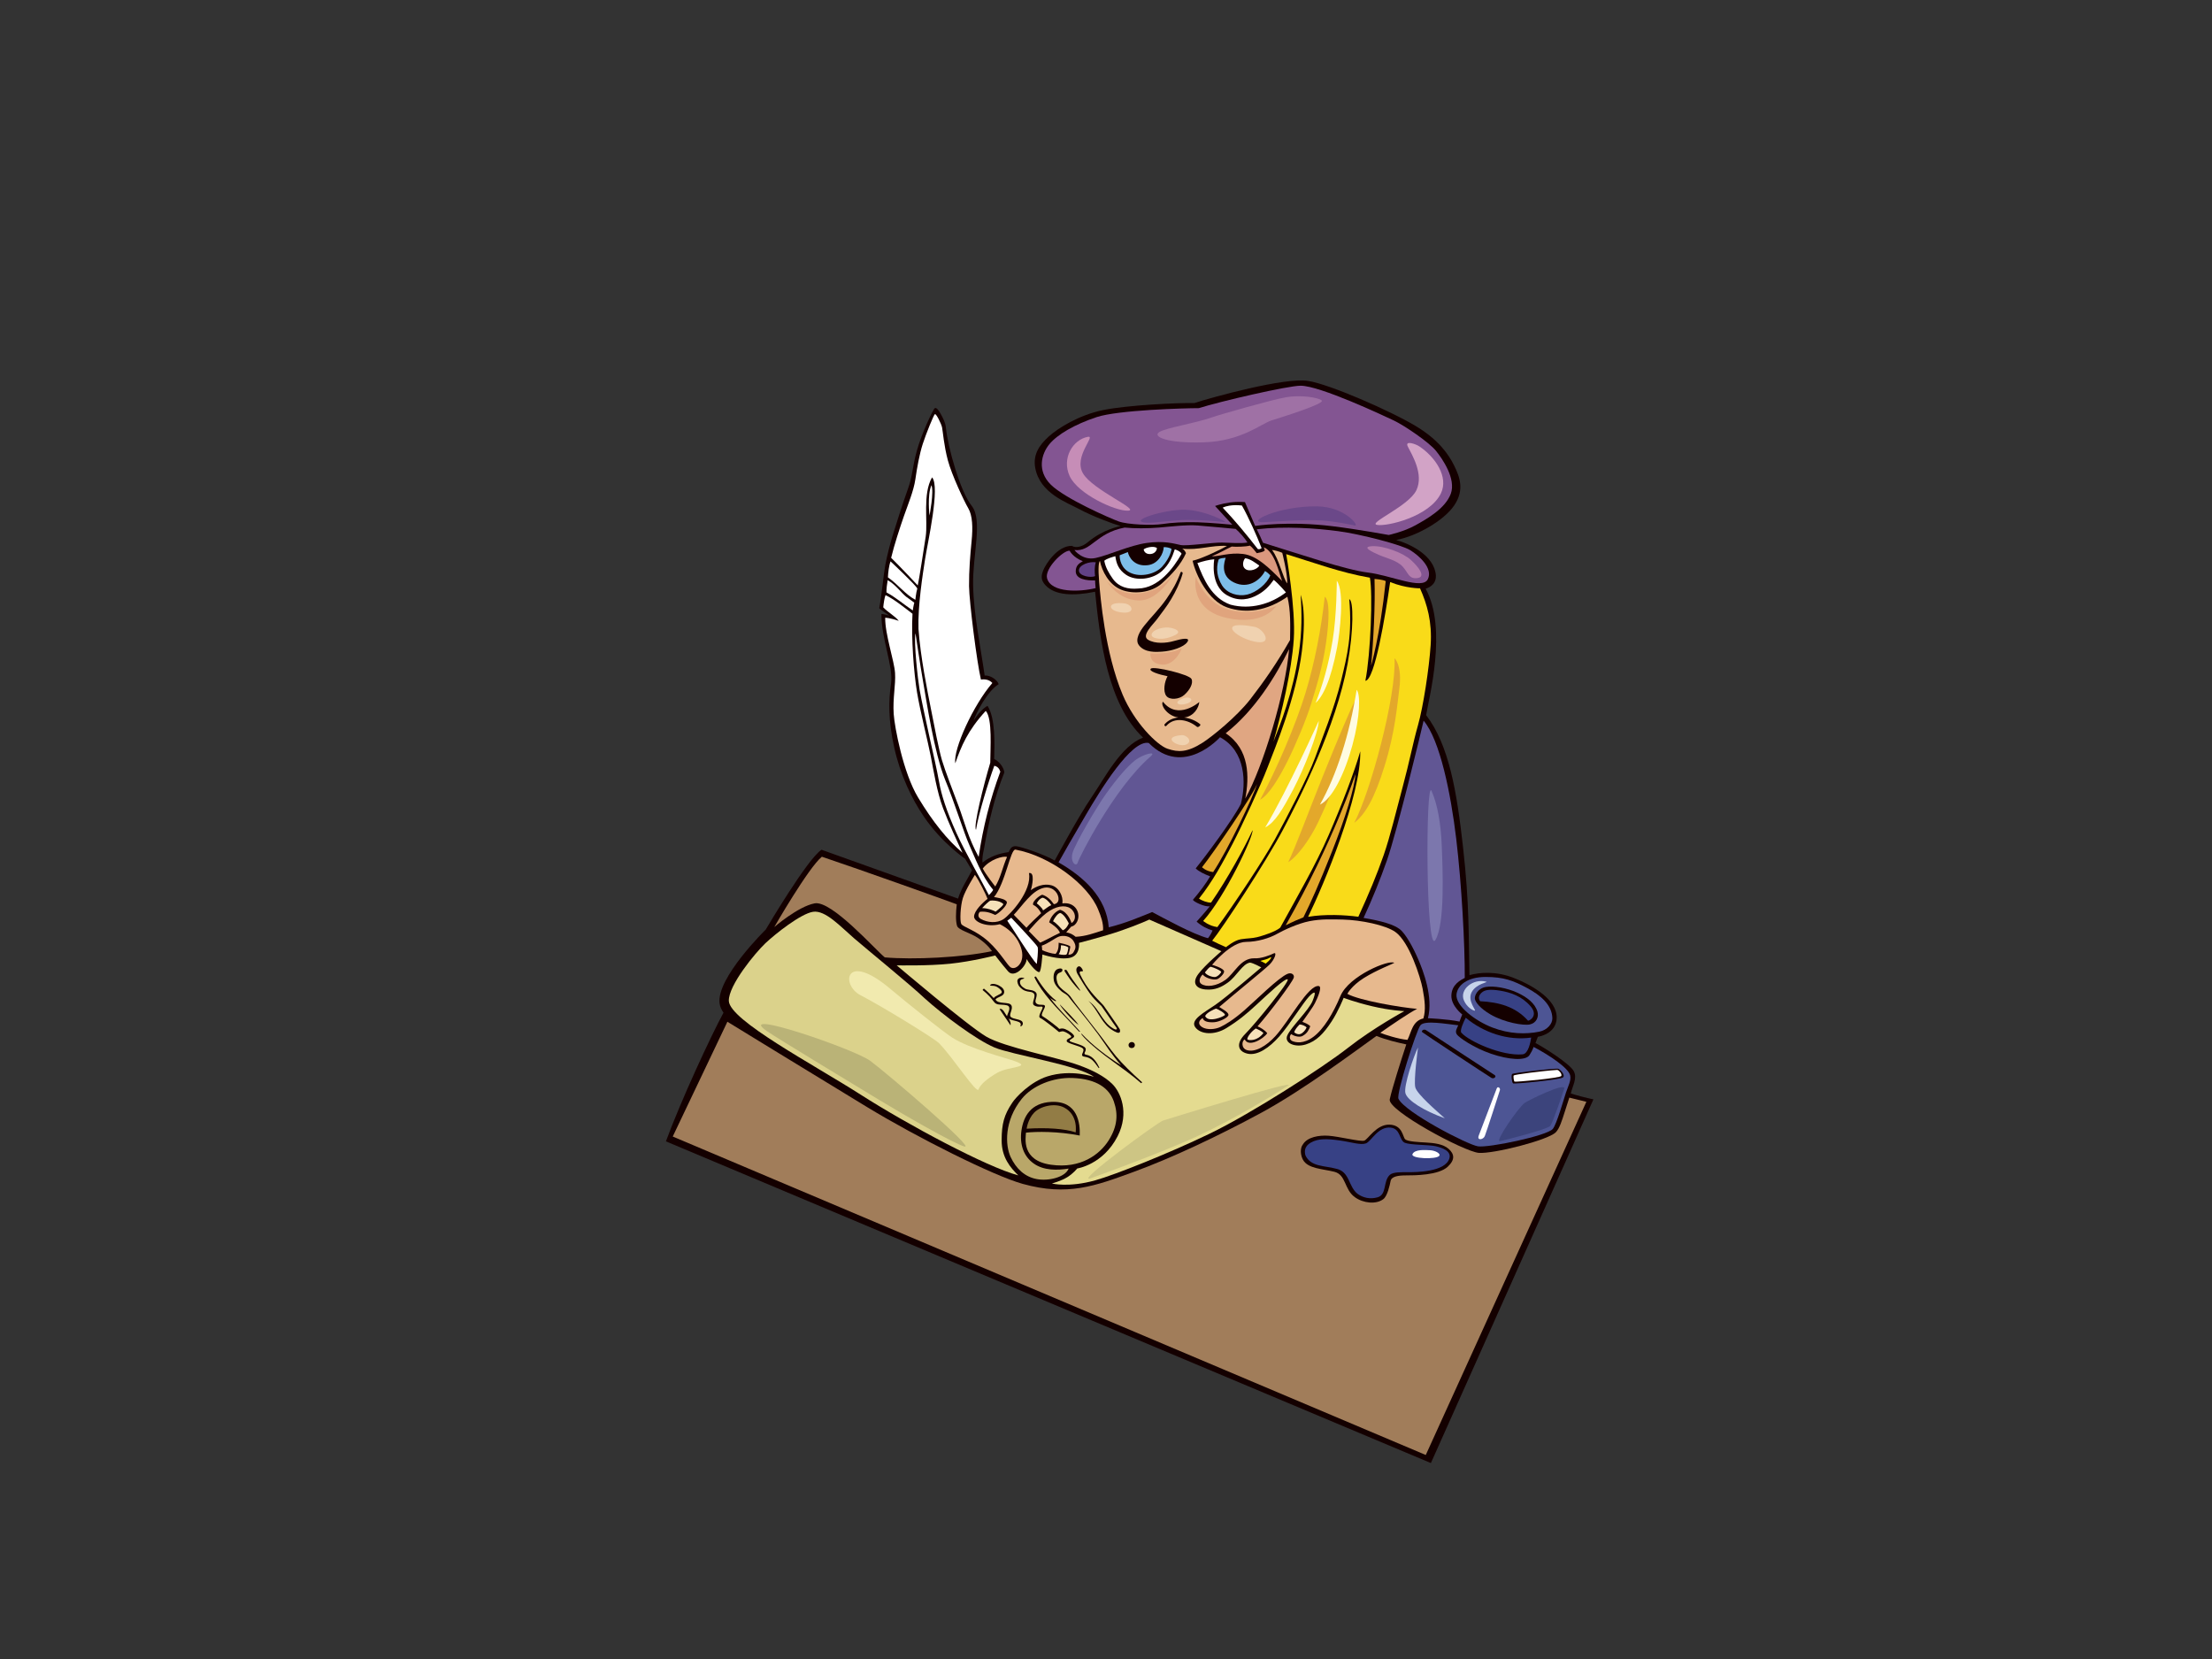 <?xml version="1.0" encoding="utf-8"?>
<!-- Generator: Adobe Illustrator 17.0.0, SVG Export Plug-In . SVG Version: 6.00 Build 0)  -->
<!DOCTYPE svg PUBLIC "-//W3C//DTD SVG 1.1//EN" "http://www.w3.org/Graphics/SVG/1.1/DTD/svg11.dtd">
<svg version="1.1" id="Layer_1" xmlns="http://www.w3.org/2000/svg" xmlns:xlink="http://www.w3.org/1999/xlink" x="0px" y="0px"
	 width="800px" height="600px" viewBox="0 0 800 600" enable-background="new 0 0 800 600" xml:space="preserve">
<rect x="0" y="0" width="800" height="600" fill="#333333" stroke="none"/>
<g>
	<path fill="#140000" d="M568.112,395.476c0.543-2.678,2.482-5.502,1.022-8.14c-1.461-2.635-10.679-8.496-13.794-10.104
		c0.151-0.554,0.86-2.273,0.86-2.273s6.7-0.902,6.797-6.874c0.109-6.65-8.921-11.799-15.449-14.375
		c-6.528-2.575-12.403-2.061-16.101-1.031c-0.349-15.054,0-25.336-2.284-45.936c-2.285-20.6-5.114-37.285-13.382-48.1
		c0.871-5.767,7.834-31.208-0.181-45.73c2.176-0.659,3.876-2.27,3.699-4.806c-0.507-7.279-9.647-11.535-14.353-12.81
		c7.464-1.404,17.221-6.991,20.954-12.458c3.845-5.631,2.03-10.369,0-14.489c-2.03-4.12-5.697-9.284-13.563-14.076
		c-9.356-5.7-31.848-15.418-39.158-16.489c-8.269-1.483-35.25,6.015-41.255,7.992c-5.744-0.165-24.245,0.739-32.949,2.524
		c-8.703,1.784-16.276,6.474-19.707,9.587c-3.43,3.114-5.724,6.541-4.873,11.289c1.661,9.267,11.524,12.562,16.094,15.034
		c4.57,2.473,11.895,5.218,14.802,6.058c0,0-6.183,1.017-11.907,5.851c-2.11,1.782-4.456,2.124-5.725,1.293
		c-5.384-0.056-9.561,6.866-10.31,8.744c-0.748,1.877-1.154,3.543,0.879,5.634c3.381,3.479,9.777,3.866,17.823,2.224
		c1.783,17.651,4.602,40.673,17.353,52.744c-7.986,3.046-13.706,14.337-18.602,21.546c-4.895,7.21-12.054,20.617-13.36,22.923
		c-3.503-2.118-12.227-5.071-14.012-5.191c-1.785-0.12-2.046,1.14-2.655,2.146c-3.395,0.411-6.832,1.644-9.443,3.786
		c-0.173-1.483,0.175-3.295,0.522-4.861c1.654-9.558,3.83-18.952,7.398-27.768c-0.327-2.055-2.068-4.116-3.7-4.837
		c0.13-5.126,0.543-14.625-2.393-19.223c0,0-2.395,1.095-5.048,5.357c0.782-2.555,4.938-10.646,9.051-13.184
		c-0.175-1.071-2.59-3.334-5.047-3.131c-1.48-10.465-3.961-21.884-4.178-32.7c-0.218-10.813,3.59-23.586-0.522-28.688
		c-4.111-5.102-8.617-21.11-9.324-28.32c-0.177-1.798-1.015-3.337-1.9-4.971c-0.885-1.635-1.636-2.291-2.125-2.033
		c-0.49,0.257-4.733,9.063-6.474,15.397c-1.741,6.335-1.468,8.961-3.209,13.749c-1.74,4.79-4.678,14.061-5.603,17.1
		c-0.925,3.038-2.013,7.312-2.61,10.501c-0.598,3.19-1.228,10.44-2.187,15.631c0.133,0.251,3.683,2.661,3.683,2.661
		s-2.471-0.711-2.89-0.575c-0.086,8.816,4.363,18.907,3.482,25.048c-0.882,6.141-1.056,13.3,1.139,23.203
		c2.196,9.905,6.318,18.583,10.849,25.189c6.458,9.415,14.806,15.089,14.806,15.089s1.034,1.699,2.477,4.156
		c-1.654,3.296-3.99,6.699-5.034,10.242c0,0-43.533-15.564-49.374-17.675c-5.098,3.217-20.178,28.855-20.178,28.855
		s-17.976,17.587-16.69,26.756c0.162,1.15,0.67,2.254,1.41,3.313c-4.645,8.565-15.385,31.736-20.828,46.538l276.663,116.346
		l58.777-131.537C573.728,397.072,570.267,396.178,568.112,395.476z"/>
	<path fill="#FFFFFF" d="M340.712,154.594c0.294,1.414,0.674,6.564,2.088,11.869c1.415,5.304,5.878,14.783,7.4,17.382
		c1.522,2.6,1.685,6.874,1.195,11.817c-0.489,4.944-0.978,10.66-0.925,16.325c0.055,5.665,2.884,27.913,4.298,33.783
		c1.414-0.205,3.003,0,4.134,1.236c-6.788,7.827-14.251,23.999-13.403,29.042c2.089-6.074,4.482-11.842,11.01-18.949
		c2.502,2.781,1.632,13.905,1.632,18.745c-2.393,8.034-6.201,23.072-5.156,24.263c0.913-5.723,4.438-17.221,6.614-23.154
		c1.131,0.247,1.806,0.951,2.176,2.143c-3.635,9.727-6.246,20.026-7.834,30.817c-3.741-6.757-5.32-13.212-7.17-18.155
		c-1.849-4.944-4.95-12.926-6.092-16.789c-1.142-3.862-2.829-12.617-4.026-18.745c-1.196-6.128-3.774-18.657-4.47-28.792
		c-0.261-8.486,1.534-19.668,2.404-25.333c0.87-5.665,5.549-26.162,2.503-29.458c-3.482,6.077-1.469,15.811-2.295,21.42
		c-0.484,3.281-2.537,16.472-2.874,17.668c0,0-6.409-6.86-9.627-9.991c1.131-4.697,3.188-10.963,4.624-15.089
		c1.435-4.127,3.537-9.134,4.134-13.27c0.598-4.138,1.469-9.08,2.666-12.789c1.197-3.708,3.97-10.557,4.405-10.815
		C338.558,149.519,340.419,153.179,340.712,154.594z"/>
	<path fill="#FFFFFF" d="M336.165,186.444c0,0-0.871-7.416,0.707-10.97C337.85,177.895,336.165,186.444,336.165,186.444z"/>
	<path fill="#FFFFFF" d="M449.165,182.839c2.465,4.394,5.366,10.917,7.106,15.38c-0.29,0.344-1.029,0.509-1.377,0.344
		c-3.742-4.861-8.559-10.644-12.692-14.97C445.175,182.221,449.165,182.839,449.165,182.839z"/>
	<path fill="#835592" d="M446.915,191.285c1.479,1.317,3.286,3.354,4.244,4.919c-2.35,0.413-5.846,0.11-9.176,0.024
		c-3.33-0.085-12.85,1.353-15.019,0.882c-2.17-0.47-6.014-1.637-12.251-0.744c-6.237,0.893-13.698,4.415-18.473,5.441
		c-4.774,1.026-7.668-2.883-7.668-2.883c6.123,0.738,7.719-6.129,18.163-8.12c3.482,0.344,8.34,0.344,12.402,0.001
		c4.061-0.344,9.974-1.067,13.998-0.756C437.16,190.361,446.915,191.285,446.915,191.285z"/>
	<path fill="#835592" d="M483.978,192.108c8.268,1.099,22.977,4.937,26.104,6.898c3.126,1.959,8.274,6.492,6.316,10.475
		c-1.958,3.982-13.49-1.441-21.613-2.402c-8.124-0.962-25.125-6.827-38.006-10.781c-0.58-1.442-1.523-3.433-2.249-4.876
		C464.612,190.254,475.71,191.01,483.978,192.108z"/>
	<path fill="#FFFFFF" d="M418.412,198.22c0,0.755-0.653,1.922-2.103,2.129c-1.585,0.226-2.539-0.618-2.684-1.648
		C414.35,198.014,417.368,197.312,418.412,198.22z"/>
	<path fill="#E7B98E" d="M443.761,197.44c-1.131,0.741-9.116,4.672-12.441,5.357c1.139,5.147,5.688,14.532,12.528,16.891
		c6.839,2.359,14.382,1.26,21.759-3.872c1.219,5.026,1.045,10.382,0.958,15.655c-4.688,8.224-9.425,15.044-14.36,21.403
		c-4.936,6.36-13.874,13.566-17.256,15.728c-5.584,3.57-8.849,3.501-12.693,2.197c-3.844-1.305-12.035-9.582-16.225-19.521
		c-6.456-15.313-8.072-35.686-8.507-40.835c-0.436-5.149-0.145-7.21,0.283-7.564c0.732,3.65,3.272,8.601,7.66,10.382
		c4.387,1.783,10.987,1.164,14.759-2.27c3.771-3.434,6.789-6.715,8.704-10.918c-0.29-0.755-0.726-1.303-1.356-1.645
		C433.404,199.088,438.104,197.11,443.761,197.44z"/>
	<path fill="#7EBEE9" d="M423.707,198.563c0,0-0.363,3.021-3.409,6.386c-2.413,2.664-7.762,3.981-11.533,2.196
		c-3.336-1.579-3.844-4.874-3.822-6.327c0.63-0.264,2.003-0.741,2.96-1.153c0.348,1.729,2.264,5.356,7.244,4.734
		c3.845-0.48,5.657-4.326,5.731-6.523C421.486,197.795,423.249,198.079,423.707,198.563z"/>
	<path fill="#DB987E" d="M452.065,197.328c0.957,0.742,1.878,2.015,2.465,2.746c0.785-0.247,2.293-0.288,2.902-1.03l-0.355-1.109
		c3.908,1.59,5.395,8.899,6.614,12.195c-4.612-4.697-9.088-9.164-14.092-9.781c-5.005-0.618-8.878,0.988-11.314,0.824
		c2.973-1.236,4.742-2.348,7.181-3.501C447.032,197.835,450.499,197.739,452.065,197.328z"/>
	<path fill="#FFFFFF" d="M427.332,200.28c-3.045,5.355-8.376,12.403-15.688,12.569c-3.742,0.33-6.963-0.495-9.138-3.461
		c-1.48-2.059-2.697-4.202-3.133-6.592c1.044-0.823,2.61-1.235,4.003-1.648c0.349,2.637,1.146,4.896,3.916,6.757
		c3.576,2.399,9.668,1.643,13.005-1.445c2.482-2.3,3.619-4.817,4.577-7.783C425.882,198.975,426.985,199.538,427.332,200.28z"/>
	<path fill="#E7B98E" d="M465.556,210.992c-1.523-1.717-2.901-8.706-5.512-12.085c0.871,0.068,2.684,0.55,3.7,1.029
		C463.743,199.936,465.628,207.215,465.556,210.992z"/>
	<path fill="#835592" d="M391.627,202.961c-1.306,0.741-2.569,1.535-2.569,3.66c0,2.864,3.857,3.386,6.995,3.292
		c0.016,0.586,0.106,2.123,0.193,2.782c-5.569,1.4-16.098,1.808-17.561-3.549c-0.949-3.472,5.806-10.14,8.156-9.975
		C386.84,199.171,388.05,201.602,391.627,202.961z"/>
	<path fill="#F9DB19" d="M495.438,208.932c1.087,5.63,0.283,27.647-1.631,37.289c3.371-0.141,7.216-23.516,8.957-35.71
		c5.882,2.359,10.8,2.256,10.8,2.256c2.611,5.851,4.393,12.094,3.85,20.541c-0.544,8.445-2.72,22.454-4.569,28.942
		c-1.85,6.489-3.046,13.081-5.549,22.351c-2.502,9.27-4.46,17.715-6.854,24.617c-2.393,6.9-5.348,14.015-9.178,22.336
		c-4.874-0.659-12.145-1.016-18.171,0.031c5.7-11.656,19.19-43.997,18.864-59.858c-2.067,7.312-6.637,19.26-11.423,30.281
		c-4.788,11.021-11.336,22.186-17.516,33.474c-1.688,1.499-6.411,2.974-8.376,3.459c-1.832,0.453-3.503,0.376-5.891,0.755
		c-2.388,0.376-5.335,2.862-5.335,2.862c-2.15-0.904-3.188-1.429-5.016-2.336c3.503-4.24,19.31-28.252,25.553-40.031
		c6.244-11.779,19.19-37.219,23.433-60.188c2.203-11.925,2.176-22.967,0.588-23.281c1.131,12.855-0.697,20.191-2.873,29.152
		c-2.528,10.414-7.071,21.423-9.465,28.118c-2.393,6.695-10.727,22.59-14.556,29.577c-3.831,6.987-14.927,23.776-20.8,31.724
		c-3.074-0.422-5.136-2.225-5.136-2.225c7.854-8.71,18.189-30.545,17.863-32.811c-2.72,5.974-9.174,17.768-15.005,26.172
		c-1.219,0.082-3.402-0.711-4.36-1.453c4.874-6.099,8.704-13.184,12.184-19.878c3.482-6.695,10.054-20.895,12.642-27.648
		c2.589-6.754,10.313-25.189,12.38-41.978c1.849-15.014-0.456-20.314-0.456-20.314c0.456,6.514,0.5,13.329-0.631,20.933
		c-2.176,14.626-6.767,26.034-9.204,32.131c2.893-10.09,6.593-25.706,7.354-36.972c0.761-11.266-2.741-30.841-2.741-30.841
		C475.094,203.456,484.906,207.12,495.438,208.932z"/>
	<path fill="#7EBEE9" d="M443.29,201.722c-0.435,1.318-2.177,6.455,2.973,8.927c5.15,2.471,9.509-0.766,11.25-4.145
		c0.696,0.412,1.392,0.989,1.915,1.565c-1.219,3.132-5.114,6.218-8.378,6.974c-3.264,0.754-7.151-0.331-9.066-3.296
		c-1.741-2.884-2.313-5.902-1.269-9.364C441.237,201.807,442.593,201.805,443.29,201.722z"/>
	<path fill="#FFFFFF" d="M455.423,204.526c-0.435,1.235-3.474,2.462-5.048,1.235c-1.574-1.224-0.435-3.707,0-3.872
		C452.377,202.219,453.857,203.456,455.423,204.526z"/>
	<path fill="#FFFFFF" d="M443.848,215.321c4.247,2.405,8.086,1.439,11.046-0.21c2.437-1.318,4.273-3.251,5.752-5.393
		c1.653,1.235,4.439,4.532,4.439,4.532c-5.483,4.202-12.794,6.344-20.018,4.448c-6.876-2.389-9.836-9.311-12.011-15.077
		c1.914-0.578,4.141-1.212,6.1-1.35C439.156,202.271,437.415,211.678,443.848,215.321z"/>
	<path fill="#FFFFFF" d="M331.758,212.862c-0.435,1.391-0.707,4.069-0.707,4.069c-3.654-1.979-6.265-5.566-9.921-8.121
		c0.076-1.666,0.348-4.188,0.946-5.785C322.075,203.026,331.323,211.678,331.758,212.862z"/>
	<path fill="#624185" d="M396.327,203.373c-0.522,1.483-0.471,3.495-0.277,4.972c-1.43,0.739-5.853,0.032-5.853-2.032
		C390.197,204.249,394.152,202.961,396.327,203.373z"/>
	<path fill="#E3A82B" d="M501.167,210.168c-2.14,20.357-5.295,30.555-5.295,30.555c0.87-8.981,1.523-21.836,1.241-31.336
		C498.194,209.481,500.029,209.629,501.167,210.168z"/>
	<path fill="#FFFFFF" d="M327.841,215.901c1.632,1.184,2.829,2.059,2.829,2.059s-0.328,1.133-0.544,2.833
		c-3.264-2.215-6.256-4.79-9.519-6.544c-0.055-1.233,0.217-3.241,0.435-4.426C324.001,211.472,326.21,214.717,327.841,215.901z"/>
	<path fill="#FFFFFF" d="M330.017,221.977c-0.512,8.717,0.508,21.587,1.644,28.444c1.13,6.832,3.956,17.866,4.96,23.072
		c1.012,5.235,2.262,13.011,4.439,18.78c2.148,5.693,5.223,12.283,7.05,16.156c-5.582-4.775-10.695-11.109-16.079-20.019
		c-5.386-8.909-8.503-25.511-8.813-30.178c-0.381-5.716,0.762-10.454,0.489-14.831c-0.272-4.378-3.645-14.007-3.564-19.991
		c0,0,1.768,0.022,4.902,1.139c-1.305-1.731-4.039-3.171-5.606-4.901c0.122-1.33,0.436-3.532,0.824-4.403
		C323.31,216.645,327.32,219.918,330.017,221.977z"/>
	<path fill="#140000" d="M423.612,216.617c1.565-2.648,3.179-5.884,4.097-9.159c0.145-0.516-0.568-0.916-0.751-0.417
		c-1.365,3.71-2.983,6.486-5.016,9.441c-2.57,3.74-5.846,6.932-8.11,9.806c-1.451,1.84-3.517,4.984-1.927,7.07
		c2.12,2.782,6.336,2.449,8.285,2.327c3.615-0.229,7.898-1.612,9.203-3.466c1.305-1.854-1.893-1.247-4.998-0.353
		c-2.503,0.721-6.626,1.075-9.188-0.492c-2.563-1.567,1.914-5.603,3.297-7.503C420.41,221.252,421.975,219.389,423.612,216.617z"/>
	<path fill="#FFFFFF" d="M333.879,246.697c1.142,6.438,3.961,25.561,7.964,35.366c3.221,7.746,6.877,19.453,8.703,23.483
		c1.827,4.031,4.449,11.291,8.627,16.236c0,0.412-1.522,1.956-1.522,1.956c-1.986-3.96-8.758-15.81-11.716-22.395
		c-3.686-8.203-5.461-13.843-6.289-18.494c-0.828-4.652-2.176-10.455-3.699-17.304c-0.705-3.174-2.774-12.669-3.372-16.171
		c-0.599-3.502-2.14-17.053-1.469-20.341C331.105,229.034,332.737,240.26,333.879,246.697z"/>
	<path fill="#E0A682" d="M466.216,234.767c-1.306,15.821-9.436,42.623-15.841,54.053c1.48-7.746,1.599-17.865-7.082-23.617
		C453.85,256.897,461.39,244.566,466.216,234.767z"/>
	<path fill="#140000" d="M430.923,245.565c0.761,1.647-0.762,4.12-2.611,5.767c-1.849,1.648-5.331,1.958-6.527,0.31
		c-1.197-1.648-0.653-5.046,0.479-7.069c-3.085-0.632-7.111-1.85-6.023-2.775C417.329,240.869,430.161,243.916,430.923,245.565z"/>
	<path fill="#140000" d="M434.043,261.914c-1.561-1.279-3.647-2.156-5.769-2.402c3.561-0.46,5.259-3.555,5.478-5.629
		c0,0-7.725,6.822-13.142-0.083c-1.043,0.906,1.272,5,5.417,5.668c0.062,0.01,0.117,0.011,0.176,0.02
		c-1.879,0.176-3.658,0.919-4.978,2.426c-0.355,0.405,0.256,0.992,0.615,0.583c2.946-3.363,7.929-2.202,11.07,0.373
		C433.333,263.215,434.469,262.263,434.043,261.914z"/>
	<path fill="#615694" d="M526.661,303.346c1.957,16.375,3.154,38.315,3.09,50.32c-1.458,0.787-4.742,2.361-4.845,6.395
		c-0.095,3.745,3.93,6.834,3.93,6.834c-0.348,0.905-0.762,1.854-0.979,2.575c-4.46-0.927-11.422-1.219-11.422-1.219
		c1.978-7.681-1.766-17.252-3.517-21.322c-1.751-4.071-4.497-9.216-6.707-10.901c-2.209-1.686-6.375-2.911-13.058-4.049
		c3.133-6.755,5.984-13.808,8.398-20.664c3.677-10.441,12.62-47.461,13.316-50.674C520.786,267.607,524.703,286.968,526.661,303.346
		z"/>
	<path fill="#615694" d="M448.765,290.78c-3.046,5.933-12.946,19.157-16.318,23.277c0.871,0.989,3.197,2.146,5.222,2.885
		c-1.479,2.555-3.808,5.665-6.202,8.445c-0.173,0.577,4.44,2.781,6.093,2.368c-1.522,1.958-4.786,5.563-4.786,5.563
		c1.849,1.648,3.916,2.679,5.765,3.193c-0.348,0.907-1.04,2.064-1.649,2.806c-5.571-1.483-15.757-7.131-20.196-9.462
		c-4.872,1.976-9.813,4.082-15.688,5.524c-0.87-10.815-9.03-18.231-18.167-23.487c1.631-2.983,4.786-8.443,9.899-17.198
		c5.113-8.755,16.436-27.319,22.725-25.985c12.613,12.72,25.776-2.077,25.776-2.077C450.571,271.662,450.723,283.158,448.765,290.78
		z"/>
	<path fill="#E3A82B" d="M454.641,283.545c-1.325,4.502-10.772,24.228-15.885,31.851c-2.655-0.306-4.025-1.752-4.025-1.752
		C438.908,308.373,452.9,287.995,454.641,283.545z"/>
	<path fill="#E3A82B" d="M490.215,279.965c-0.218,4.738-3.699,15.965-8.485,28.014c-4.787,12.051-7.616,18.334-10.336,23.794
		c-1.458,0.559-4.025,1.648-6.419,2.883C482.382,304.169,490.215,279.965,490.215,279.965z"/>
	<path fill="#A17D5A" d="M346.022,327.052c-0.349,3.074-0.425,5.991,0.102,7.769c0.45,1.52,4.673,2.521,7.362,4.268
		c3.832,2.488,5.259,4.907,5.259,4.907c-10.88,2.308-28.46,3.156-38.747,2.254c-3.481-2.801-19.239-20.699-25.374-19.541
		c-5.995,1.132-14.597,8.572-14.597,8.572s12.265-21.345,17.205-25.438C311.396,314.589,342.279,325.65,346.022,327.052z"/>
	<path fill="#E7B98E" d="M397.198,329.03c0.958,2.306,1.915,4.942,1.741,7.415c-3.307,1.071-6.348,2.193-9.918,2.358
		c-0.902-0.782-2.178-1.494-3.398-1.534c0.393-0.631,1.82-2.164,1.82-2.164s1.257-0.092,2.105-1.779
		c1.502-2.988-0.602-7.254-5.318-6.604c0.359-2.641-1.293-5.843-3.998-6.554c-2.704-0.711-5.522,0.377-7.437,1.778
		c0.522-1.565,1.576-6.686-0.663-6.184c1.188,6.327-6.701,15.004-9.18,16.64c-2.479,1.636-5.86,1.28-8.264-0.071
		c-1.292-0.727-0.826-2.062-0.311-2.561c2.089-0.247,3.83,0.314,5.57,1.139c1.306-0.577,4.449-3.46,4.178-4.681
		c-0.27-1.223-4.628-1.792-4.628-1.792c4.09-4.943,5.957-17.491,7.762-17.161C379.572,309.525,393.542,319.801,397.198,329.03z"/>
	<path fill="#E7B98E" d="M364.212,309.914c-1.566,3.543-2.263,7.415-4.265,10.711c0,0-3.394-4.285-4.525-6.51
		C358.031,310.762,362.732,309.501,364.212,309.914z"/>
	<path fill="#E7B98E" d="M357.167,325.076c-1.915,1.483-4.733,4.267-4.883,6.331c-0.15,2.063,4.732,4.055,9.315,2.845
		c2.099,1.026,4.884,2.987,6.611,6.116c1.729,3.13,1.804,5.62,1.127,7.327c-0.675,1.707-2.333,2.87-3.645,2.263
		c-1.313-0.607-3.716-5.393-8.3-9.518c-4.582-4.126-9.238-5.175-9.766-6.33c-0.528-1.154-0.3-6.401,0.601-9.317
		c0.902-2.917,4.358-8.393,4.358-8.393C354.157,318.524,356.492,323.369,357.167,325.076z"/>
	<path fill="#E7B98E" d="M382.785,324.507c0.376,2.063-1.13,2.49-1.653,2.49c-1.165-1.706-2.553-2.92-4.207-3.415
		c-1.502,0.569-3.84,2.794-3.231,3.7c1.307,0.577,2.159,1.75,2.856,2.987c-1.655,1.564-4.133,3.84-5.334,5.263l-4.568-4.69
		c3.133-3.295,6.371-8.539,10.578-9.677C380.258,320.344,382.41,322.444,382.785,324.507z"/>
	<path fill="#F6E2BA" d="M380.231,327.353c-0.977,0.355-1.953,1.279-3.005,1.92c-0.131-0.865-2.254-2.561-2.254-2.561
		s0.601-1.494,2.034-2.05C378.127,324.792,379.535,326.281,380.231,327.353z"/>
	<path fill="#F6E2BA" d="M362.82,326.887c0.368,0.334-1.592,1.907-2.723,2.813c-1.276-0.568-2.705-1.209-4.883-1.281
		c0.75-0.924,2.58-2.597,2.905-2.685C358.444,325.646,361.299,325.503,362.82,326.887z"/>
	<path fill="#E7B98E" d="M387.744,329.059c1.577,1.707,1.202,4.055-0.225,4.766c0,0-1.127-3.983-4.16-4.794
		c-2.001,0.74-3.394,2.718-3.917,4.531c1.393,0.906,3.307,2.225,3.917,3.79c-2.177,0.989-6.875,3.626-7.224,3.543l-4.091-4.201
		c0,0,4.281-5.286,7.661-7.349C383.086,327.282,386.167,327.352,387.744,329.059z"/>
	<path fill="#F6E2BA" d="M383.462,330.198c1.652,0.568,3.081,3.768,3.081,3.768s-0.827,2.063-2.18,2.49c0,0-2.398-2.778-3.53-3.273
		C381.433,331.833,382.627,330.282,383.462,330.198z"/>
	<path fill="#DBD28B" d="M308.771,339.246c4.812,4.163,20.453,16.892,25.588,21.753c6.702,6.098,18.843,15.118,25.29,17.83
		c6.446,2.713,30.306,6.398,36.007,10.639c0,0-8.227-2.93-16.917-0.155c-5.979,1.909-11.384,7.457-12.733,9.64
		c-2.785,4.202-3.747,7.328-3.747,13.496c0,6.168,3.155,9.846,6.028,12.647c-11.427-3.036-40.056-18.347-57.08-29.243
		c-17.026-10.895-47.393-26.85-47.611-33.868c-0.176-5.628,9.633-17.454,13.2-20.83c3.566-3.375,12.814-10.723,17.262-11.396
		C298.508,329.087,303.959,335.084,308.771,339.246z"/>
	<path fill="#FFFFFF" d="M375.273,342.503c0.375,0.925-0.301,6.117-0.301,6.117c-1.428-1.067-9.891-14.646-10.673-15.635
		c0.531-0.439,1.433-1.079,1.433-1.079S374.897,341.576,375.273,342.503z"/>
	<path fill="#E7B98E" d="M504.639,337.055c5.016,3.542,9.094,16.335,9.882,20.566c0.787,4.231,1.185,7.698,0.261,10.712
		c-4.004,0.905-4.352,5.027-5.745,7.745c-3.249-0.26-8.462-1.956-9.835-2.553c4.164-2.929,10.485-7.246,13.319-8.657
		c-5.652-0.453-20.939-3.015-25.238-5.427c0,0,1.432-2.866,5.971-5.728c4.539-2.863,10.997-5.343,10.997-5.484
		c-1.74-1.318-16.41,4.654-19.479,12.012c-2.604,6.248-6.086,12.013-9.748,14.727c-3.663,2.714-6.37,2.037-7.564,1.583
		c-1.194-0.453-1.211-1.868-0.478-2.563c1.058,0.772,3.325,1.432,4.457,0.443c1.306-0.742,2.001-2.061,2.437-3.297
		c-0.668-0.714-1.972-1.253-2.868-1.562c1.043-1.566,3.595-4.887,4.572-6.815c0.977-1.928,2.705-5.94,1.374-6.142
		c-3.761-0.566-10.608,12.548-15.704,18.126c-3.267,3.576-7.324,5.954-10.269,5.049c-2.238-0.688-1.84-3.514-0.796-3.844
		c1.432,2.94,6.727-0.201,8.121-2.261c-0.717-1.056-2.627-2.186-3.503-2.487c4.873-5.603,12.34-15.603,13.069-17.533
		c0.399-1.056-0.702-2.074-2.176-1.483c-3.25,1.304-11.688,9.747-15.669,13.213c-3.981,3.466-6.767,5.125-8.678,6.031
		c-1.911,0.903-4.871,1.125-6.616,0.034c-1.743-1.091-1.107-2.522,0.247-3.276c0.239,1.356,2.309,1.659,4.219,1.508
		c1.911-0.152,5.175-1.733,5.096-2.713c-0.08-0.98-2.468-2.187-3.344-2.789c5.832-5.025,16.241-13.417,18.152-15.3
		c1.911-1.884,2.867-4.748,1.512-4.07c-1.353,0.679-4.58,1.926-7.017,1.762c-4.96-0.082-7.154,5.474-10.419,7.81
		c-3.263,2.337-6.925,2.714-8.756,1.433c-1.089-0.764-0.477-2.487,0.558-3.393c0.716,1.131,3.503,2.11,5.121,1.726
		c0.854-0.203,2.713-2.003,2.601-2.856c-0.16-1.206-4.341-2.362-4.341-2.362s6.729-8.266,12.278-8.291
		c4.245-0.019,8.544-1.406,11.091-2.837c2.548-1.433,7.673-3.84,11.879-4.663c4.207-0.825,8.19-0.657,12.106-0.574
		C492.24,332.737,501.116,334.567,504.639,337.055z"/>
	<path fill="#E7B98E" d="M388.233,340.319c1.24,1.97,0.637,2.965,0.037,4.033c-0.601,1.066-1.878,0.924-1.878,0.924
		s0.913-2.88,0.622-3.063c-0.957-0.659-4.153-1.275-4.153-1.275s0.225,2.844-1.127,4.054c-1.393-0.083-3.59-0.774-4.809-1.351
		l-0.151-1.636c2.092-0.627,4.874-2.805,6.232-3.288C384.362,338.235,386.994,338.347,388.233,340.319z"/>
	<path fill="#F6E2BA" d="M386.386,342.678c-0.109,0.875-0.34,2.124-0.707,2.562c-1.223,0.322-2.815-0.168-2.815-0.168
		c0.633-0.642,0.911-2.369,0.829-3.193C384.74,341.841,386.075,342.316,386.386,342.678z"/>
	<path fill="#FFE60A" d="M458.384,346.778c0.865-0.348,1.472-0.866,1.354-0.452c-0.239,0.828-1.73,1.938-1.99,2.186
		c-0.479-0.302-1.355-0.754-1.911-0.98C456.394,347.305,457.517,347.127,458.384,346.778z"/>
	<path fill="#F6E2BA" d="M441.665,351.527c0,0.215-1.114,1.657-2.149,1.809c-1.035,0.15-3.265-0.678-3.743-1.658
		c0.609-0.741,1.593-2.035,2.15-2.035C439.119,349.943,441.665,351.074,441.665,351.527z"/>
	<path fill="#4D5594" d="M552.282,357.315c5.005,2.678,9.03,6.181,9.151,10.935c0.049,1.991-1.817,4.289-4.745,4.875
		c-4.896,0.979-10.737,0.87-16.927-1.497c-6.19-2.365-13.482-7.883-12.992-12.05c0.382-3.242,3.892-6.248,10.493-6.248
		C543.862,353.331,547.277,354.638,552.282,357.315z"/>
	<path fill="#140000" d="M548.637,358.963c3.644,1.648,6.527,3.914,7.399,6.898c0.562,1.92-0.382,4.124-2.72,4.637
		c-2.34,0.516-9.303-0.721-14.253-3.604c-3.815-2.223-5.491-4.499-5.655-5.648c-0.164-1.15,0.979-3.775,3.916-4.291
		C540.261,356.44,544.992,357.315,548.637,358.963z"/>
	<path fill="#374185" d="M553.533,363.907c2.936,3.399-0.283,5.25-0.892,5.25c-4.527-5.108-10.63-6.722-17.331-7.052
		c-0.816-1.133-0.435-2.266,0.653-3.193c1.086-0.926,2.883-1.235,6.636-0.618C546.352,358.912,550.432,360.32,553.533,363.907z"/>
	<path fill="#140000" d="M392.323,360.423c-0.348-0.33-0.871-0.824-1.043-1.402C391.801,359.352,391.976,359.929,392.323,360.423z"
		/>
	<path fill="#F6E2BA" d="M443.018,367.053c-0.159,0.528-6.129,3.09-7.165,0.378c0.717-1.357,3.266-2.413,3.902-2.64
		C440.71,365.018,443.177,366.525,443.018,367.053z"/>
	<path fill="#374185" d="M553.772,375.254c-0.239,1.63-1.034,5.862-3.068,6.059c-7.397,0.721-19.364-4.635-22.194-7.827
		c-0.633-0.714,0.762-3.811,1.591-5.401C536.453,373.383,545.264,376.473,553.772,375.254z"/>
	<path fill="#4D5594" d="M527.401,370.805c-0.415,1.034-1.285,2.166-0.522,3.3c0.761,1.133,6.093,4.84,12.402,7.003
		c6.31,2.164,12.461,2.659,13.874,0.496c0.463-0.706,1.137-1.869,1.487-2.969c6.029,3.148,12.68,7.731,13.23,10.299
		c0.4,1.868-0.632,3.608-1.503,6.182c-0.871,2.576-3.362,11.48-4.787,13.184c-2.066,2.473-23.281,6.901-27.089,6.283
		c-3.808-0.617-26.328-12.256-28.721-17.2c-0.852-1.759,6.419-24.616,7.942-26.573C515.237,368.851,523.31,370.393,527.401,370.805z
		"/>
	<path fill="#F6E2BA" d="M472.554,371.576c-0.347,0.906-1.352,2.113-2.28,2.391c-0.928,0.277-1.852-0.289-2.199-0.618
		c0.244-1.002,1.059-1.928,1.955-2.853C471.089,370.574,472.207,371.164,472.554,371.576z"/>
	<path fill="#140000" d="M515.826,372.617c0.935,0.663,24,15.7,24.761,16.215c0.761,0.515-0.282,1.497-1.173,1.006
		c-0.894-0.491-24.653-16.152-25.068-16.561C513.932,372.869,514.891,371.955,515.826,372.617z"/>
	<path fill="#F6E2BA" d="M456.951,373.611c-2.309,3.015-5.12,2.661-5.705,2.385c-0.585-0.275,0.848-2.611,2.919-4.043
		C455.035,372.364,456.167,372.786,456.951,373.611z"/>
	<path fill="#A17D5A" d="M508.602,377.726c-1.96,5.957-5.114,15.845-5.985,19.862c-0.871,4.017,26.982,18.951,32.203,19.363
		c5.222,0.413,24.87-4.538,27.829-7.419c1.381-1.344,2.329-4.526,3.177-7.155c0.968-3.009,1.74-5.409,1.74-5.409l6.164,1.511
		l-58.08,127.735L243.309,411.038l19.762-41.51c0,0,32.345,19.825,50.572,30.89c18.226,11.066,45.703,24.832,56.264,27.759
		c16.245,4.501,26.151,0.751,40.019-4.313c13.867-5.065,30.699-13.011,46.101-21.343c15.4-8.331,34.381-22.585,41.779-27.86
		C501.471,376.126,505.137,376.975,508.602,377.726z"/>
	<path fill="#140000" d="M565.261,389.674c-0.958,0.806-17.602,2.455-18.038,2.146c-0.436-0.309-0.761-2.987-0.327-3.398
		c0.435-0.412,15.908-2.212,16.711-1.878C564.412,386.876,566.219,388.866,565.261,389.674z"/>
	<path fill="#140000" d="M405.728,394.205c1.391,1.648,2.61,3.296,4.177,4.862c-0.087,0.164-0.262,0.082-0.436,0.082
		c-2.958-2.966-5.396-6.097-7.136-9.558c-0.957-0.743-1.741-1.979-2.872-2.307c0.175-0.577,0.871-0.165,1.131,0
		C403.03,389.261,404.161,391.898,405.728,394.205z"/>
	<path fill="#FFFFFF" d="M564.674,389.128c-0.352,0.769-16.709,2.304-16.954,2.048c-0.241-0.256-0.458-1.919-0.268-2.226
		c0.189-0.308,10.408-1.664,15.734-1.997C563.672,386.923,565.025,388.36,564.674,389.128z"/>
	<path fill="#B9A769" d="M402.825,398.337c1.629,4.626,1.304,9.1-1.873,14.112c-3.178,5.013-10.02,10.334-20.853,8.791
		c-10.835-1.543-9.124-9.716-9.049-11.602c3.754-0.428,11.655-0.504,19.446,1.046c0.192-4.25-0.623-12.656-10.292-12.167
		c-7.269,0.366-10.011,5.079-10.771,10.272c-0.739,5.047,0.728,9.367,4.393,11.988c3.665,2.621,8.575,2.514,12.666,1.854
		c-1.211,3.123-7.216,4.619-11.576,3.79c-4.359-0.828-7.443-3.794-9.399-7.958c-1.955-4.163-2.442-13.033,4.024-21.069
		c3.861-4.797,11.327-7.78,18.278-7.531C396.79,390.186,401.195,393.71,402.825,398.337z"/>
	<path fill="#FFFFFF" d="M542.458,394.288c-0.24,0.827-4.918,15.247-5.46,16.586c-0.544,1.338-2.938,1.751-2.177-0.207
		c0.761-1.957,6.158-16.157,6.507-17.04C541.674,392.747,542.698,393.461,542.458,394.288z"/>
	<path fill="#927C45" d="M389.016,409.532c-3.867-1.324-10.383-1.787-17.714-1.324c0,0,0.407-3.393,2.689-5.785
		c2.279-2.39,7.436-3.591,10.75-1.927C390.118,403.195,389.016,409.532,389.016,409.532z"/>
	<path fill="#140000" d="M508.167,412.003c0.878,0.908,5.195,1.062,7.721,1.216c2.525,0.154,6.027,0.463,8.063,2.314
		c2.037,1.851,2.363,3.857-0.326,6.401c-3.339,3.162-12.137,3.162-15.069,3.162c-2.933,0-5.293,0.386-5.62,2.006
		c-0.326,1.618-1.142,5.397-2.607,6.554c-2.58,2.034-7.313,1.519-10.345-0.694c-3.91-2.853-3.096-8.098-7.413-9.178
		c-4.225-1.057-9.531-1.078-11.322-4.317c-0.862-1.56-1.204-4.167,0.014-5.65c1.616-2.602,5.769-3.296,9.19-3.066
		c3.834,0.257,11.566,2.237,12.952,1.774c1.384-0.463,4.398-5.938,9.123-5.785C507.253,406.895,507.288,411.095,508.167,412.003z"/>
	<path fill="#374185" d="M508.068,413.297c2.037,0.849,8.714,0.694,11.078,1.233c2.363,0.539,5.839,1.704,5.05,4.397
		c-1.465,5.011-12.299,5.011-14.825,5.011c-2.524,0-5.577-0.116-6.76,1.002c-2.443,2.315-0.978,7.095-4.366,8.074
		c-2.748,0.794-5.223,0.166-7.137-1.153c-3.568-2.636-2.784-8.24-8.094-9.229c-3.829-1.07-8.964-0.575-10.879-4.778
		c-0.261-0.989-0.722-3.091,1.966-4.634c2.689-1.542,5.947-1.389,10.345-0.772c4.399,0.618,7.569,1.76,9.531,1.08
		c1.96-0.678,4.398-6.245,9.042-5.706C506.579,408.236,506.032,412.448,508.068,413.297z"/>
	<path fill="#FFFFFF" d="M520.526,418.018c-0.973,1.37-10.53,1.089-9.661-0.66c0.87-1.749,4.535-1.44,6.327-1.363
		C518.983,416.072,521.134,417.163,520.526,418.018z"/>
	<path fill="#B27CAC" d="M496.308,197.533c4.134-0.206,11.17,2.403,13.999,5.012c2.829,2.609,5.513,6.112,2.321,6.524
		c-3.192,0.412-3.265-1.924-5.367-4.189c-2.103-2.265-6.093-3.09-8.559-4.189C496.236,199.593,492.173,197.739,496.308,197.533z"/>
	<path fill="#E3A82B" d="M479.118,215.798c-1.305,11.741-3.59,23.689-6.962,34.813c-3.373,11.124-10.662,28.222-16.428,38.624
		c3.155-1.648,6.963-8.034,9.9-13.905c2.938-5.871,6.963-15.449,8.703-21.218c1.741-5.768,3.917-12.462,5.223-21.423
		C480.858,223.729,480.858,217.035,479.118,215.798z"/>
	<path fill="#E3A82B" d="M490.106,253.289c-1.525,2.811-6.202,13.801-11.75,27.602c-5.548,13.802-9.469,24.656-12.451,30.933
		c3.421-2.093,7.981-8.523,10.705-14.217c2.725-5.694,5.891-13.203,8.056-18.878C486.567,273.748,491.859,255.773,490.106,253.289z"
		/>
	<path fill="#E3A82B" d="M504.358,238.045c0.651,14.095-8.812,48.614-14.578,59.532c3.917-2.986,7.288-8.651,10.987-20.599
		c3.854-12.447,4.518-21.78,5.331-28.015C507.186,240.62,504.358,238.045,504.358,238.045z"/>
	<path fill="#FFFCE1" d="M481.947,231.66c-1.524,9.063-3.565,16.022-6.123,22.529c2.466-2.132,5.405-7.678,7.755-20.058
		c0.927-4.888,2.828-20.188-0.109-24.102C483.47,210.03,483.47,222.597,481.947,231.66z"/>
	<path fill="#FFFCE1" d="M457.586,299.239c3.51-1.771,6.192-6.296,10.109-13.711c3.917-7.416,9.125-20.634,9.248-24.822
		C476.942,260.705,465.736,285.63,457.586,299.239z"/>
	<path fill="#FFFCE1" d="M490.65,249.478c-2.503,15.964-7.289,31.002-13.273,41.508c4.468-2.064,8.921-11.124,11.749-21.526
		C491.956,259.057,492.064,251.023,490.65,249.478z"/>
	<path fill="#7C77AD" d="M387.84,308.701c0.762-3.192,8.805-16.914,12.186-21.628c4.134-5.769,7.615-9.785,10.444-12.052
		c2.829-2.265,8.152-3.61,5.657-1.441c-13.272,11.535-25.784,36.461-26.328,38.315C389.255,313.748,387.079,311.895,387.84,308.701z
		"/>
	<path fill="#7C77AD" d="M519.123,339.966c3.513-5.721,2.642-25.703,2.316-33.942c-0.327-8.24-1.524-15.038-3.699-19.981
		C515.563,281.098,515.608,345.688,519.123,339.966z"/>
	<path fill="#C7D4EB" d="M529.435,361.796c-1.674-3.919,3.314-8.036,8.105-6.747c0.847,0.229-3.664,0.657-5.314,3.83
		c-1.648,3.173,1.905,6.711,1.135,6.642C532.59,365.452,530.469,364.216,529.435,361.796z"/>
	<path fill="#C7D4EB" d="M512.844,378.843c-1.435,2.72-5.29,13.961-4.549,16.558c0.741,2.599,6.626,6.319,14.243,9.042
		c-3.047-2.723-10.021-8.71-10.673-11.182C511.213,390.79,512.844,378.843,512.844,378.843z"/>
	<path fill="#835592" d="M482.019,190.323c9.349,1.157,20.236,3.16,20.236,3.16s5.492-1.185,9.667-3.511
		c4.175-2.326,10.809-6.047,12.775-11.395c1.966-5.35-2.948-12.561-5.404-15.583c-2.457-3.024-11.301-9.072-15.232-10.932
		c-3.931-1.861-26.683-12.55-33.657-12.56c-4.668-0.007-29.291,5.709-36.834,8.113c-5.294,0-29.228,0.688-36.917,3.227
		c-8.023,2.651-14.279,6.329-17.148,9.825c-2.87,3.496-4.538,9.606,0.54,14.619c5.076,5.013,21.325,12.127,24.518,13.29
		c3.194,1.164,12.085,1.543,15.969,0.93c2.949-0.464,7.599-0.762,12.458-0.624c4.859,0.135,12.691,0.892,12.691,0.892l-6.233-6.779
		c0,0,2.246-0.842,5.364-1.255c3.119-0.411,5.445-0.141,5.445-0.141l3.686,8.606C453.944,190.205,465.917,188.332,482.019,190.323z"
		/>
	<path fill="#D2A3C6" d="M509.146,161.484c1.438,2.895,5.873,9.956,3.118,15.792c-2.755,5.837-17.841,11.948-14.215,12.566
		c3.626,0.618,19.042-2.98,23.098-11.46c2.795-5.843-1.947-13.034-7.866-16.967C512.023,160.58,507.985,159.149,509.146,161.484z"/>
	<path fill="#C68DB7" d="M407.968,184.693c-4.641,0.205-18.133-6.043-21.106-12.498c-2.973-6.455,1.162-13.252,6.626-14.221
		c2.969-0.526-5.322,7.148-1.839,13.19C395.13,177.208,412.61,184.487,407.968,184.693z"/>
	<path fill="#9F71A5" d="M438.466,150.898c3.133-1.099,21.373-6.28,26.533-7.21c5.159-0.931,11.792,0.001,13.021,1.163
		c1.228,1.162-14.495,6.048-18.18,7.21c-3.685,1.163-10.81,7.443-24.322,7.908c-13.512,0.466-18.917-2.093-16.214-3.721
		C422.006,154.619,431.833,153.224,438.466,150.898z"/>
	<path fill="#E4DB90" d="M324.304,349.129c0,0,11.375,0.248,19.351-0.59c7.975-0.839,16.292-2.978,16.292-2.978
		s2.329,3.059,4.658,5.761c2.329,2.703,6.762-2.134,6.685-4.48c1.427,2.417,3.916,5.054,4.625,4.696
		c0.709-0.358,1.085-6.333,1.085-6.333s6.012,2.063,9.918,1.211c3.906-0.855,3.309-5.415,3.309-5.415s9.331-2.399,14.629-4.216
		c6.811-2.334,10.813-4.215,10.813-4.215l26.079,11.442c0,0-5.724,4.817-8.268,8.129c-2.545,3.312-0.955,5.419,2.543,5.719
		c3.499,0.302,5.842-0.936,8.031-2.489c3.185-2.26,5.334-6.858,8.04-7.235c1.194,0.149,4.061,1.733,4.061,1.733
		s-12.578,10.778-16.638,13.566c-4.061,2.789-9.156,5.428-7.245,8.065c1.911,2.639,6.925,3.014,11.305,0.301
		c4.379-2.712,7.148-5.005,10.896-8.476c3.747-3.471,10.509-9.872,11.241-9.1c0.732,0.771-11.894,16.273-15.315,19.666
		c-3.42,3.392-2.85,6.322,0.734,7.17c3.584,0.847,7.902-2.082,11.566-6.247c3.665-4.163,8.655-12.226,10.731-14.395
		c2.309-2.412,2.627-1.731,1.274,1.585c-1.353,3.315-7.73,9.422-9.105,12.416c-1.323,2.883,2.862,4.517,6.679,3.312
		c3.817-1.203,6.386-3.842,9.319-8.314c2.432-3.709,4.355-8.546,4.355-8.546s3.871,1.527,10.387,3.069
		c6.516,1.542,11.557,1.747,11.557,1.747s-11.131,6.022-20.354,13.249c-9.223,7.225-34.982,23.784-49.93,31.01
		c-14.946,7.226-34.464,14.962-41.504,16.937c-9.57,2.684-15.685,1.141-15.685,1.141s3.422-0.924,5.622-2.313
		c2.199-1.388,3.544-3.12,3.544-3.12s9.366-1.361,14.62-11.686c4.317-8.484,1.058-15.963-1.956-18.895
		c-2.933-2.851-7.181-4.989-12.028-6.753c-8.103-2.95-26.865-6.447-33.543-10.36C350.004,370.985,324.304,349.129,324.304,349.129z"
		/>
	<path fill="#140000" d="M391.635,351.123c-0.053,0.382-0.789,0.013-1.02,0.296c-0.231,0.284-0.177,0.49,0.095,1.146
		c0.272,0.657,1.264,2.42,1.985,3.542c2.535,3.933,5.974,6.847,6.591,7.777c0.794,1.195,5.485,7.813,5.689,8.354
		c0.204,0.541,0.221,1.261-0.467,1.287c-0.689,0.026-2.332-0.959-3.231-1.681c-3.246-2.609-4.512-7.015-7.649-9.855
		c2.365,1.539,3.595,3.922,5.101,6.105c0.559,0.81,1.421,1.938,2.316,2.74c0.957,0.857,1.941,1.362,2.271,1.455
		c0.638,0.181,0.815-0.257,0.326-0.836c-0.489-0.58-5.024-7.319-5.313-7.65c-0.092-0.106-2.3-2.125-3.254-3.305
		c-2.048-2.535-4.971-7.535-5.45-8.396c-0.239-0.431-0.51-1.323-0.249-1.918c0.264-0.596,0.766-0.849,1.205-0.637
		C391.023,349.758,391.688,350.741,391.635,351.123z"/>
	<path fill="#140000" d="M384.168,350.544c0.164,0.335,0.124,0.863-0.761,1.172c-0.883,0.308-1.795,1.004-1.02,3.617
		c0.414,1.396,1.557,2.307,2.718,3.215c1.013,0.794,1.728,1.26,2.605,2.698c0.586,0.958,5.185,6.752,9.708,12.584
		c2.263,2.918,3.876,5.362,6.219,8.181c2.345,2.818,5.595,5.959,9.4,9.394c-0.011,0.132-0.134,0.311-0.348,0.328
		c-6.291-5.586-14.783-10.406-20.538-16.431c-0.695-0.727-1.157-1.262-1.046-1.531c4.002,4.285,9.27,8.326,14.319,11.457
		c-1.538-1.686-3.478-4.326-4.398-5.606c-0.919-1.281-2.435-3.627-3.905-5.607c-4.411-5.939-9.72-12.24-10.423-13.235
		c-0.939-1.325-1.838-1.448-2.628-2.104c-1.427-1.186-2.72-2.657-2.948-4.165c-0.354-2.343,0.454-3.606,1.252-3.978
		C383.285,350.106,384.006,350.209,384.168,350.544z"/>
	<path fill="#140000" d="M385.923,351.098c0.134,0.252,1.002,1.79,2.067,3.308c1.323,1.889,2.861,3.803,2.68,3.875
		c-0.327,0.129-3.024-3.141-3.742-4.203c-0.719-1.062-1.414-2.007-1.829-2.719C384.685,350.646,385.624,350.531,385.923,351.098z"/>
	<path fill="#140000" d="M374.655,353.172c1.915,3.131,4.178,6.344,7.311,8.733c0.081,0.599-1.524-0.469-2.176-0.988
		c3.133,4.201,7.398,8.239,10.88,12.195c0,0-0.251,0.175-0.654-0.257c-0.403-0.432-1.943-2.134-3.045-3.299
		c-4.729-4.999-10.014-10.175-12.838-16.056C374.133,353.254,374.395,353.172,374.655,353.172z"/>
	<path fill="#140000" d="M370.516,353.852c-0.49,0.232-1.43,0.226-1.603,1.05c-0.175,1.154,0.598,1.95,1.848,2.671
		c0.821,0.474,2.262,0.356,3.223,0.863c0.503,0.265,1.023,0.643,0.933,1.493c0,1.071-1.028,2.472,0.101,3.129
		c1.128,0.657,2.441,0.008,2.859,0.66c0.418,0.654-1.825,3.292-0.833,3.807c0.992,0.516,5.584,3.972,5.968,4.516
		c0.186,0.267,0.804-0.422,2.273,0.171c1.468,0.591,3.114,1.865,3.196,2.548c0.081,0.682-1.781,1.146-1.618,1.687
		c0.163,0.541,4.977,1.377,5.67,2.575c0.694,1.197-1.368,2.15,0.488,2.495c2.382,0.441,3.769,2.964,4.585,4.612l-0.232,0.166
		c-1.835-2.587-2.718-3.784-5.22-4.145c-1.973-0.284,0.38-1.945-0.503-2.923c-0.884-0.978-5.586-1.731-5.853-2.655
		c-0.267-0.924,1.698-1.137,1.654-1.649c-0.043-0.512-1.774-1.611-2.71-1.877c-0.899-0.255-1.586,0.37-1.816,0.146
		c-0.469-0.455-5.509-4.512-6.702-5.026c-1.191-0.515,1.167-3.469,0.821-3.953c-0.346-0.482-1.482,0.31-2.965-0.565
		c-1.482-0.876,1.224-3.618-0.555-4.629c-0.834-0.474-1.431-0.174-2.968-0.766c-0.896-0.346-1.942-1.424-2.167-1.87
		c-0.417-0.834-0.709-1.848-0.087-2.39C368.924,353.454,369.906,353.44,370.516,353.852z"/>
	<path fill="#140000" d="M361.186,356.376c1.239,0.614,2.271,1.584,1.931,2.806c-0.34,1.224-2.478,1.386-3.087,2.292
		c0.924,1.854,4.814,0.696,5.698,2.049c0.883,1.351-1.061,3.437-0.136,4.286c0.924,0.851,3.617,0.747,4.175,1.777
		c0.558,1.03-0.509,1.796-0.769,1.548c1.081-2.102-2.957-1.69-4.223-2.822c1.047,1.712,0.681,2.497,0.681,2.497l-3.943-5.854
		c1.132-0.577,2.083,1.854,2.692,2.597c0.082-0.862,1.441-2.729,0.529-3.667c-0.517-0.531-2.351-0.503-3.303-0.581
		c-0.812-0.066-1.47-0.214-2.326-1.442c-1.401-2.009-3.739-3.798-3.739-3.798c0.085-0.247,0.229-0.359,0.489-0.523
		c1.219,0.989,2.475,2.262,3.549,3.447c0.348-0.824,2.737-1.401,2.892-2.046c0.154-0.645-0.811-1.456-1.627-1.971
		c-0.816-0.515-1.728-0.451-2.551-0.501C357.977,355.809,359.446,355.514,361.186,356.376z"/>
	<path fill="#140000" d="M390.112,370.732c-2.263-1.567-6.909-6.991-6.752-7.424C385.189,365.298,388.72,368.588,390.112,370.732z"
		/>
	<path fill="#140000" d="M409.929,377.026c0.734,0.438,0.642,1.55-0.055,1.88c-0.652,0.309-1.632,0.102-1.714-0.849
		C408.079,377.104,409.194,376.589,409.929,377.026z"/>
	<path fill="#F1EAAF" d="M322.104,357.721c6.135,5.186,18.925,15.37,22.274,17.542c6.198,4.019,19.825,7.464,22.865,8.585
		c6.016,2.216-2.341,1.765-6.505,4.105c-3.477,1.953-6.293,4.333-6.819,6.022c-0.602,1.928-9.073-11.303-14.271-16.66
		c-1.708-1.76-21.09-13.623-28.385-17.355C303.97,356.228,305.546,343.725,322.104,357.721z"/>
	<path fill="#3C447C" d="M551.356,398.926c1.079-0.836,15.231-7.828,14.361-5.15c-0.871,2.679-4.134,12.154-5.005,13.391
		c-0.871,1.235-16.318,5.149-18.277,5.561C540.477,413.14,548.963,400.78,551.356,398.926z"/>
	<path fill="#BAB377" d="M277.277,372.86c3.452,2.436,32.503,19.972,40.898,25.067c8.396,5.094,26.342,15.438,30.566,16.71
		c4.736,1.426-28.197-26.696-34.009-30.975C308.92,379.381,265.438,364.505,277.277,372.86z"/>
	<path fill="#CDC584" d="M394.161,426.253c0,0,25.185-8.967,39.177-15.488c13.992-6.521,28.413-15.488,32.503-18.137
		c4.09-2.649-43.267,12.022-45.205,12.634C418.7,405.875,389.209,427.475,394.161,426.253z"/>
	<path fill="#F0D2B0" d="M453.804,226.718c3.228,0.62,7.101,6.928-0.216,5.297C446.269,230.386,440.027,224.068,453.804,226.718z"/>
	<path fill="#F0D2B0" d="M406.688,218.237c3.018,0.381,4.09,3.872-1.076,3.261C400.446,220.886,400.229,217.422,406.688,218.237z"/>
	<path fill="#F0D2B0" d="M421.498,226.949c2.358-0.212,6.458,1.224,3.66,2.65c-2.798,1.427-5.597,1.835-7.749,1.019
		C415.257,229.802,416.979,227.357,421.498,226.949z"/>
	<path fill="#F0D2B0" d="M427.74,252.627c2.872-1.119,4.521,0.814,1.507,1.833C426.234,255.48,424.081,254.053,427.74,252.627z"/>
	<path fill="#F0D2B0" d="M427.31,265.873c1.977-0.161,4.306,2.446,1.507,3.464C426.019,270.356,419.776,266.484,427.31,265.873z"/>
	<path fill="#6B4889" d="M457.231,188.84c3.04-0.169,15.069-1.018,20.665-0.611c5.597,0.408,10.118,1.426,12.054,1.834
		c1.938,0.408-3.443-6.785-13.56-6.929C461.967,182.931,449.912,189.249,457.231,188.84z"/>
	<path fill="#6B4889" d="M414.826,189.045c2.588,0.136,9.903-1.02,14.853-1.02c4.951,0,12.054,0.611,13.346,0.815
		c1.291,0.205-6.89-4.28-14.423-4.482C421.067,184.153,407.077,188.638,414.826,189.045z"/>
	<path fill="#E0A47D" d="M432.477,208.608c0,0,3.239,9.444,11.849,11.889c8.61,2.445,17.211-1.292,17.211-1.292
		s-4.433,7.312-17.993,4.254C429.983,220.402,432.477,208.608,432.477,208.608z"/>
	<path fill="#E0A47D" d="M400.189,210.036c0,0,3.824,5.32,11.8,4.618c9.256-0.815,13.168-8.287,13.168-8.287
		s-5.596,11.005-13.345,10.801S400.189,210.036,400.189,210.036z"/>
	<path fill="#E0A47D" d="M416.065,236.253c0,0,1.384,0.279,4.596-0.047c4.553-0.464,5.98-1.358,6.574-1.732
		c0.592-0.373-2.175,6.27-6.969,5.896C415.472,239.995,416.065,236.253,416.065,236.253z"/>
</g>
</svg>
